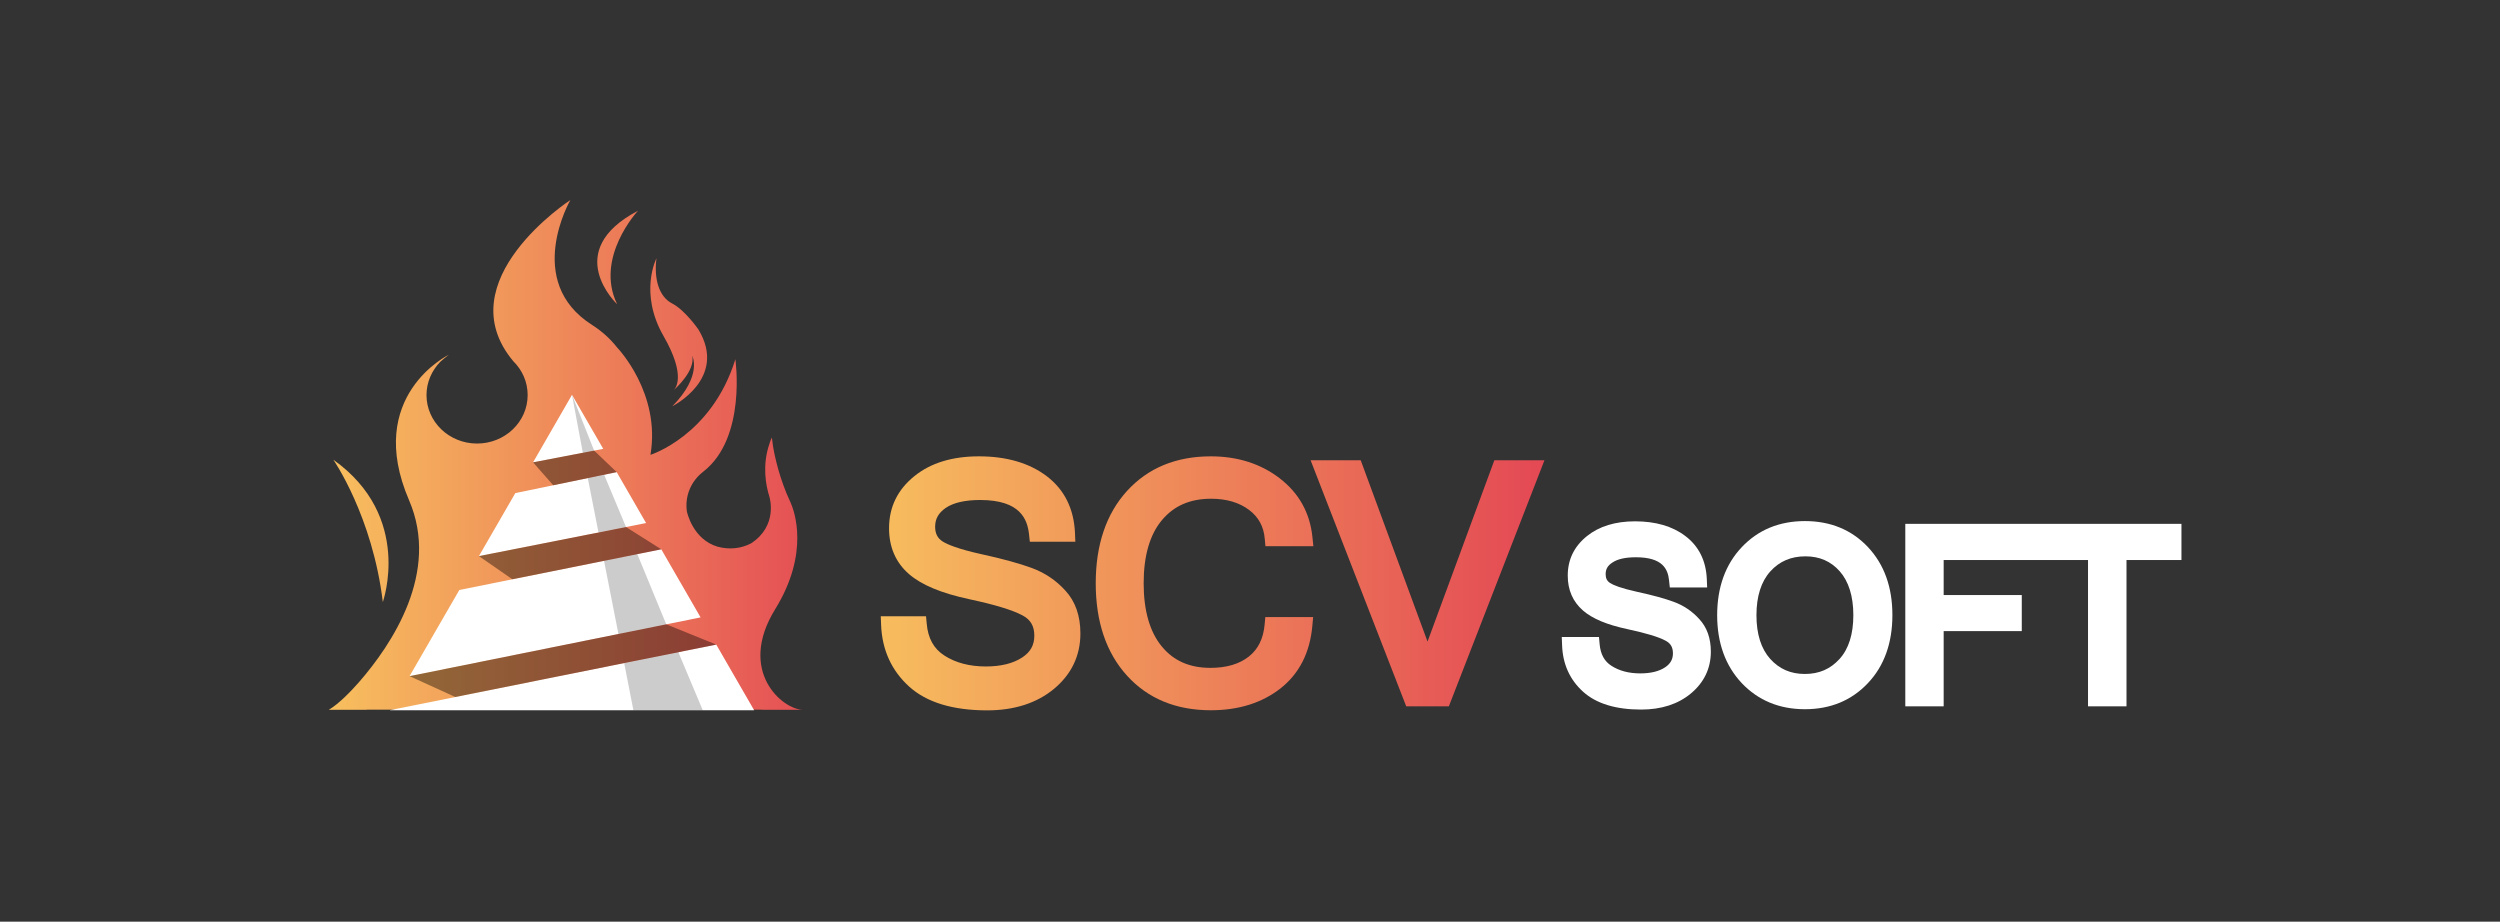 <?xml version="1.0" encoding="utf-8"?>
<!-- Generator: Adobe Illustrator 23.0.1, SVG Export Plug-In . SVG Version: 6.00 Build 0)  -->
<svg version="1.1" id="레이어_1" xmlns="http://www.w3.org/2000/svg" xmlns:xlink="http://www.w3.org/1999/xlink" x="0px"
	 y="0px" viewBox="0 0 217 80" style="enable-background:new 0 0 217 80;" xml:space="preserve">
<rect x="0" y="0" width="217" height="80" fill="#333333" stroke="none"/>
<style type="text/css">
	.st0{fill:url(#SVGID_1_);}
	.st1{fill:url(#SVGID_2_);}
	.st2{fill:url(#SVGID_3_);}
	.st3{fill:url(#SVGID_4_);}
	.st4{fill:#FFFFFF;}
	.st5{opacity:0.4;enable-background:new    ;}
	.st6{opacity:0.5;}
	.st7{fill:url(#SVGID_5_);}
	.st8{fill:url(#SVGID_6_);}
	.st9{fill:url(#SVGID_7_);}
</style>
<g>
	
		<linearGradient id="SVGID_1_" gradientUnits="userSpaceOnUse" x1="27.592" y1="42.515" x2="73.907" y2="42.515" gradientTransform="matrix(1 0 0 -1 0 82)">
		<stop  offset="0" style="stop-color:#F8C25E"/>
		<stop  offset="1" style="stop-color:#E34554"/>
	</linearGradient>
	<path class="st0" d="M69.7,61.61c-1.74,0-5.75-3.32-2.41-8.74c3.02-4.89,1.64-8.54,1.35-9.21c-0.01-0.03-0.03-0.06-0.04-0.09
		c-0.01-0.01-0.01-0.02-0.01-0.02l0,0c-0.9-1.93-1.32-3.8-1.49-4.8c-0.07-0.48-0.1-0.77-0.1-0.77c0,0.01,0,0.02,0,0.03
		c0-0.02,0-0.03,0-0.03s-0.11,0.19-0.22,0.56c-0.63,1.85-0.31,3.59,0,4.56c0.02,0.07,0.78,2.53-1.6,4.07
		c-0.83,0.43-1.85,0.57-2.9,0.28c-2.16-0.64-2.65-3.02-2.66-3.06C59.43,43.03,60,41.78,60.97,41l0,0c0.04-0.03,0.07-0.06,0.11-0.09
		c3.74-2.94,2.75-9.73,2.75-9.73s-0.01,0.03-0.02,0.09l0.02-0.09c-2.05,6.63-7.37,8.3-7.37,8.3c0.91-5.38-2.88-9.3-2.88-9.3
		c-0.58-0.74-1.3-1.41-2.18-1.97c-5.98-3.79-1.89-10.85-1.89-10.85s-10.8,7.03-4.95,14l0,0c0.77,0.76,1.24,1.79,1.24,2.93
		c0,2.33-1.97,4.21-4.39,4.21c-2.43,0-4.39-1.89-4.39-4.21c0-1.12,0.46-2.13,1.2-2.89c0.23-0.2,0.47-0.41,0.74-0.61
		c0,0-7.36,3.57-3.45,12.64c2.69,6.24-1.48,12.49-4.35,15.78c-0.66,0.75-1.71,1.86-2.62,2.4h3.27l0.01-0.01c4.91,0,10.47,0,13.03,0
		h1.41h2.96v0.01h3.81V61.6h13.15v0.01C66.18,61.61,69.7,61.61,69.7,61.61z"/>
	
		<linearGradient id="SVGID_2_" gradientUnits="userSpaceOnUse" x1="27.592" y1="59.65" x2="73.907" y2="59.65" gradientTransform="matrix(1 0 0 -1 0 82)">
		<stop  offset="0" style="stop-color:#F8C25E"/>
		<stop  offset="1" style="stop-color:#E34554"/>
	</linearGradient>
	<path class="st1" d="M53.57,26.41c-1.98-4.07,1.81-8.12,1.81-8.12C48.67,21.81,53.57,26.41,53.57,26.41z"/>
	
		<linearGradient id="SVGID_3_" gradientUnits="userSpaceOnUse" x1="27.592" y1="35.92" x2="73.907" y2="35.92" gradientTransform="matrix(1 0 0 -1 0 82)">
		<stop  offset="0" style="stop-color:#F8C25E"/>
		<stop  offset="1" style="stop-color:#E34554"/>
	</linearGradient>
	<path class="st2" d="M28.93,39.9c0,0,3.4,4.88,4.3,12.36C33.22,52.26,35.89,44.85,28.93,39.9z"/>
	
		<linearGradient id="SVGID_4_" gradientUnits="userSpaceOnUse" x1="27.592" y1="53.16" x2="73.907" y2="53.16" gradientTransform="matrix(1 0 0 -1 0 82)">
		<stop  offset="0" style="stop-color:#F8C25E"/>
		<stop  offset="1" style="stop-color:#E34554"/>
	</linearGradient>
	<path class="st3" d="M58.48,33.86c0.18-0.16,1.87-1.67,1.61-2.97c0,0,0.9,1.7-1.73,4.37c0,0,4.83-2.4,2.27-6.65
		c0,0-1.16-1.69-2.29-2.27s-1.59-2.1-1.36-3.92c0,0-1.54,2.99,0.61,6.74C59.6,32.65,58.62,33.73,58.48,33.86z"/>
</g>
<path class="st4" d="M49.26,37.96"/>
<path class="st4" d="M49.26,37.96"/>
<polygon class="st4" points="33.85,61.64 33.85,61.65 65.46,61.65 62.17,55.95 "/>
<polygon class="st4" points="39.87,51.21 35.55,58.69 60.81,53.59 57.4,47.68 "/>
<g>
	<polygon class="st4" points="52.36,38.96 49.65,34.27 46.27,40.13 	"/>
	<polygon class="st4" points="44.73,42.8 41.57,48.27 56.08,45.4 53.53,40.98 	"/>
</g>
<polygon class="st5" points="35.55,58.69 39.52,60.5 62.17,55.95 57.83,54.19 "/>
<polygon class="st5" points="57.4,47.68 54.34,45.75 41.57,48.27 44.47,50.28 "/>
<polygon class="st5" points="53.53,40.98 51.57,39.11 46.27,40.13 48.02,42.12 "/>
<g class="st6">
	<polygon class="st5" points="58.88,56.61 54.18,57.56 54.98,61.65 61,61.65 	"/>
	<polygon class="st5" points="55.32,48.1 52.43,48.68 53.68,55.03 57.83,54.19 	"/>
	<polygon class="st5" points="49.65,34.27 50.59,39.3 51.57,39.11 	"/>
	<polygon class="st5" points="52.9,46.03 54.34,45.75 52.44,41.21 51.02,41.5 51.95,46.22 	"/>
</g>
<g>
	
		<linearGradient id="SVGID_5_" gradientUnits="userSpaceOnUse" x1="74.049" y1="31.365" x2="135.603" y2="31.365" gradientTransform="matrix(1 0 0 -1 0 82)">
		<stop  offset="0" style="stop-color:#F8C25E"/>
		<stop  offset="1" style="stop-color:#E34554"/>
	</linearGradient>
	<path class="st7" d="M89.53,49.29c-1.07-0.39-2.52-0.79-4.31-1.18c-2.09-0.46-3-0.86-3.4-1.11c-0.44-0.28-0.65-0.69-0.65-1.28
		c0-0.68,0.29-1.19,0.9-1.62c0.68-0.47,1.7-0.7,3.01-0.7c3.51,0,4.1,1.7,4.24,2.98l0.07,0.64h3.95l-0.03-0.74
		c-0.09-2.12-0.92-3.79-2.47-4.96c-1.5-1.13-3.47-1.71-5.87-1.71c-2.3,0-4.18,0.57-5.59,1.71c-1.46,1.17-2.21,2.69-2.21,4.53
		c0,1.64,0.58,2.98,1.73,3.98c1.1,0.95,2.81,1.66,5.23,2.18c2.2,0.47,3.76,0.94,4.63,1.41c0.7,0.37,1.02,0.93,1.02,1.76
		c0,0.81-0.33,1.41-1.04,1.88c-0.78,0.52-1.85,0.79-3.17,0.79c-1.41,0-2.63-0.32-3.6-0.95c-0.92-0.59-1.42-1.5-1.53-2.76l-0.06-0.65
		h-3.93l0.03,0.74c0.08,2.17,0.9,3.97,2.43,5.36c1.52,1.38,3.8,2.07,6.78,2.07c2.35,0,4.3-0.63,5.79-1.86
		c1.53-1.27,2.3-2.89,2.3-4.82c0-1.53-0.44-2.78-1.3-3.71C91.67,50.37,90.68,49.71,89.53,49.29z"/>
	
		<linearGradient id="SVGID_6_" gradientUnits="userSpaceOnUse" x1="74.049" y1="31.37" x2="135.603" y2="31.37" gradientTransform="matrix(1 0 0 -1 0 82)">
		<stop  offset="0" style="stop-color:#F8C25E"/>
		<stop  offset="1" style="stop-color:#E34554"/>
	</linearGradient>
	<path class="st8" d="M105.13,43.29c1.33,0,2.44,0.33,3.29,0.97c0.82,0.62,1.27,1.44,1.36,2.5l0.06,0.65H114l-0.08-0.78
		c-0.21-2.11-1.17-3.83-2.85-5.12c-1.64-1.26-3.65-1.9-5.97-1.9c-3.02,0-5.46,1.01-7.28,3.01c-1.8,1.98-2.71,4.67-2.71,8.01
		c0,3.33,0.91,6.03,2.71,8.01c1.81,2,4.26,3.01,7.28,3.01c2.41,0,4.44-0.64,6.04-1.89c1.63-1.28,2.56-3.1,2.77-5.42l0.07-0.78h-4.15
		l-0.06,0.65c-0.11,1.22-0.56,2.13-1.36,2.77c-0.83,0.66-1.95,0.99-3.34,0.99c-1.8,0-3.18-0.6-4.21-1.84
		c-1.05-1.26-1.59-3.11-1.59-5.5c0-2.4,0.54-4.25,1.6-5.5C101.92,43.89,103.31,43.29,105.13,43.29z"/>
	
		<linearGradient id="SVGID_7_" gradientUnits="userSpaceOnUse" x1="74.049" y1="31.37" x2="135.603" y2="31.37" gradientTransform="matrix(1 0 0 -1 0 82)">
		<stop  offset="0" style="stop-color:#F8C25E"/>
		<stop  offset="1" style="stop-color:#E34554"/>
	</linearGradient>
	<polygon class="st9" points="129.71,39.95 123.91,55.69 118.11,39.95 113.76,39.95 122.06,61.31 125.76,61.31 134.06,39.95 	"/>
</g>
<path class="st4" d="M145.28,52.24c-0.78-0.29-1.84-0.58-3.14-0.86c-1.49-0.33-2.12-0.6-2.39-0.78c-0.26-0.17-0.38-0.4-0.38-0.76
	c0-0.43,0.17-0.74,0.57-1c0.46-0.32,1.15-0.47,2.06-0.47c2.35,0,2.77,1.06,2.87,1.98l0.07,0.64h3.24l-0.03-0.74
	c-0.07-1.59-0.7-2.85-1.87-3.73c-1.12-0.85-2.59-1.27-4.36-1.27c-1.71,0-3.11,0.43-4.17,1.28c-1.11,0.89-1.67,2.04-1.67,3.43
	c0,1.25,0.44,2.26,1.32,3.03c0.82,0.71,2.08,1.24,3.87,1.62c1.58,0.34,2.69,0.67,3.3,1c0.44,0.23,0.64,0.57,0.64,1.1
	c0,0.51-0.21,0.89-0.66,1.2c-0.53,0.36-1.26,0.54-2.18,0.54c-0.98,0-1.82-0.22-2.5-0.66c-0.61-0.39-0.94-1-1.02-1.85l-0.06-0.65
	h-3.23l0.03,0.74c0.06,1.62,0.67,2.97,1.82,4.01c1.14,1.03,2.83,1.55,5.04,1.55c1.75,0,3.2-0.47,4.31-1.39
	c1.15-0.96,1.74-2.18,1.74-3.64c0-1.16-0.34-2.11-1-2.82C146.88,53.05,146.13,52.55,145.28,52.24z"/>
<path class="st4" d="M156.67,45.23c-2.22,0-4.07,0.76-5.49,2.27c-1.41,1.49-2.13,3.48-2.13,5.9c0,2.41,0.72,4.39,2.13,5.89
	c1.43,1.51,3.27,2.27,5.49,2.27c2.21,0,4.05-0.76,5.47-2.27c1.41-1.49,2.12-3.48,2.12-5.9c0-2.42-0.71-4.4-2.12-5.9
	C160.73,45.99,158.89,45.23,156.67,45.23z M160.87,53.39c0,1.65-0.4,2.93-1.2,3.81c-0.79,0.87-1.77,1.3-3.01,1.3
	c-1.23,0-2.21-0.43-3-1.3c-0.8-0.89-1.2-2.17-1.2-3.8c0-1.64,0.41-2.93,1.21-3.81c0.79-0.87,1.79-1.3,3.04-1.3
	c1.22,0,2.2,0.42,2.98,1.3C160.46,50.46,160.87,51.75,160.87,53.39z"/>
<polygon class="st4" points="176.53,45.47 176.51,45.47 165.38,45.47 165.38,61.31 168.71,61.31 168.71,54.78 175.49,54.78 
	175.49,51.65 168.71,51.65 168.71,48.61 176.51,48.61 176.53,48.61 181.24,48.61 181.24,61.31 184.58,61.31 184.58,48.61 
	189.35,48.61 189.35,45.47 "/>
</svg>
